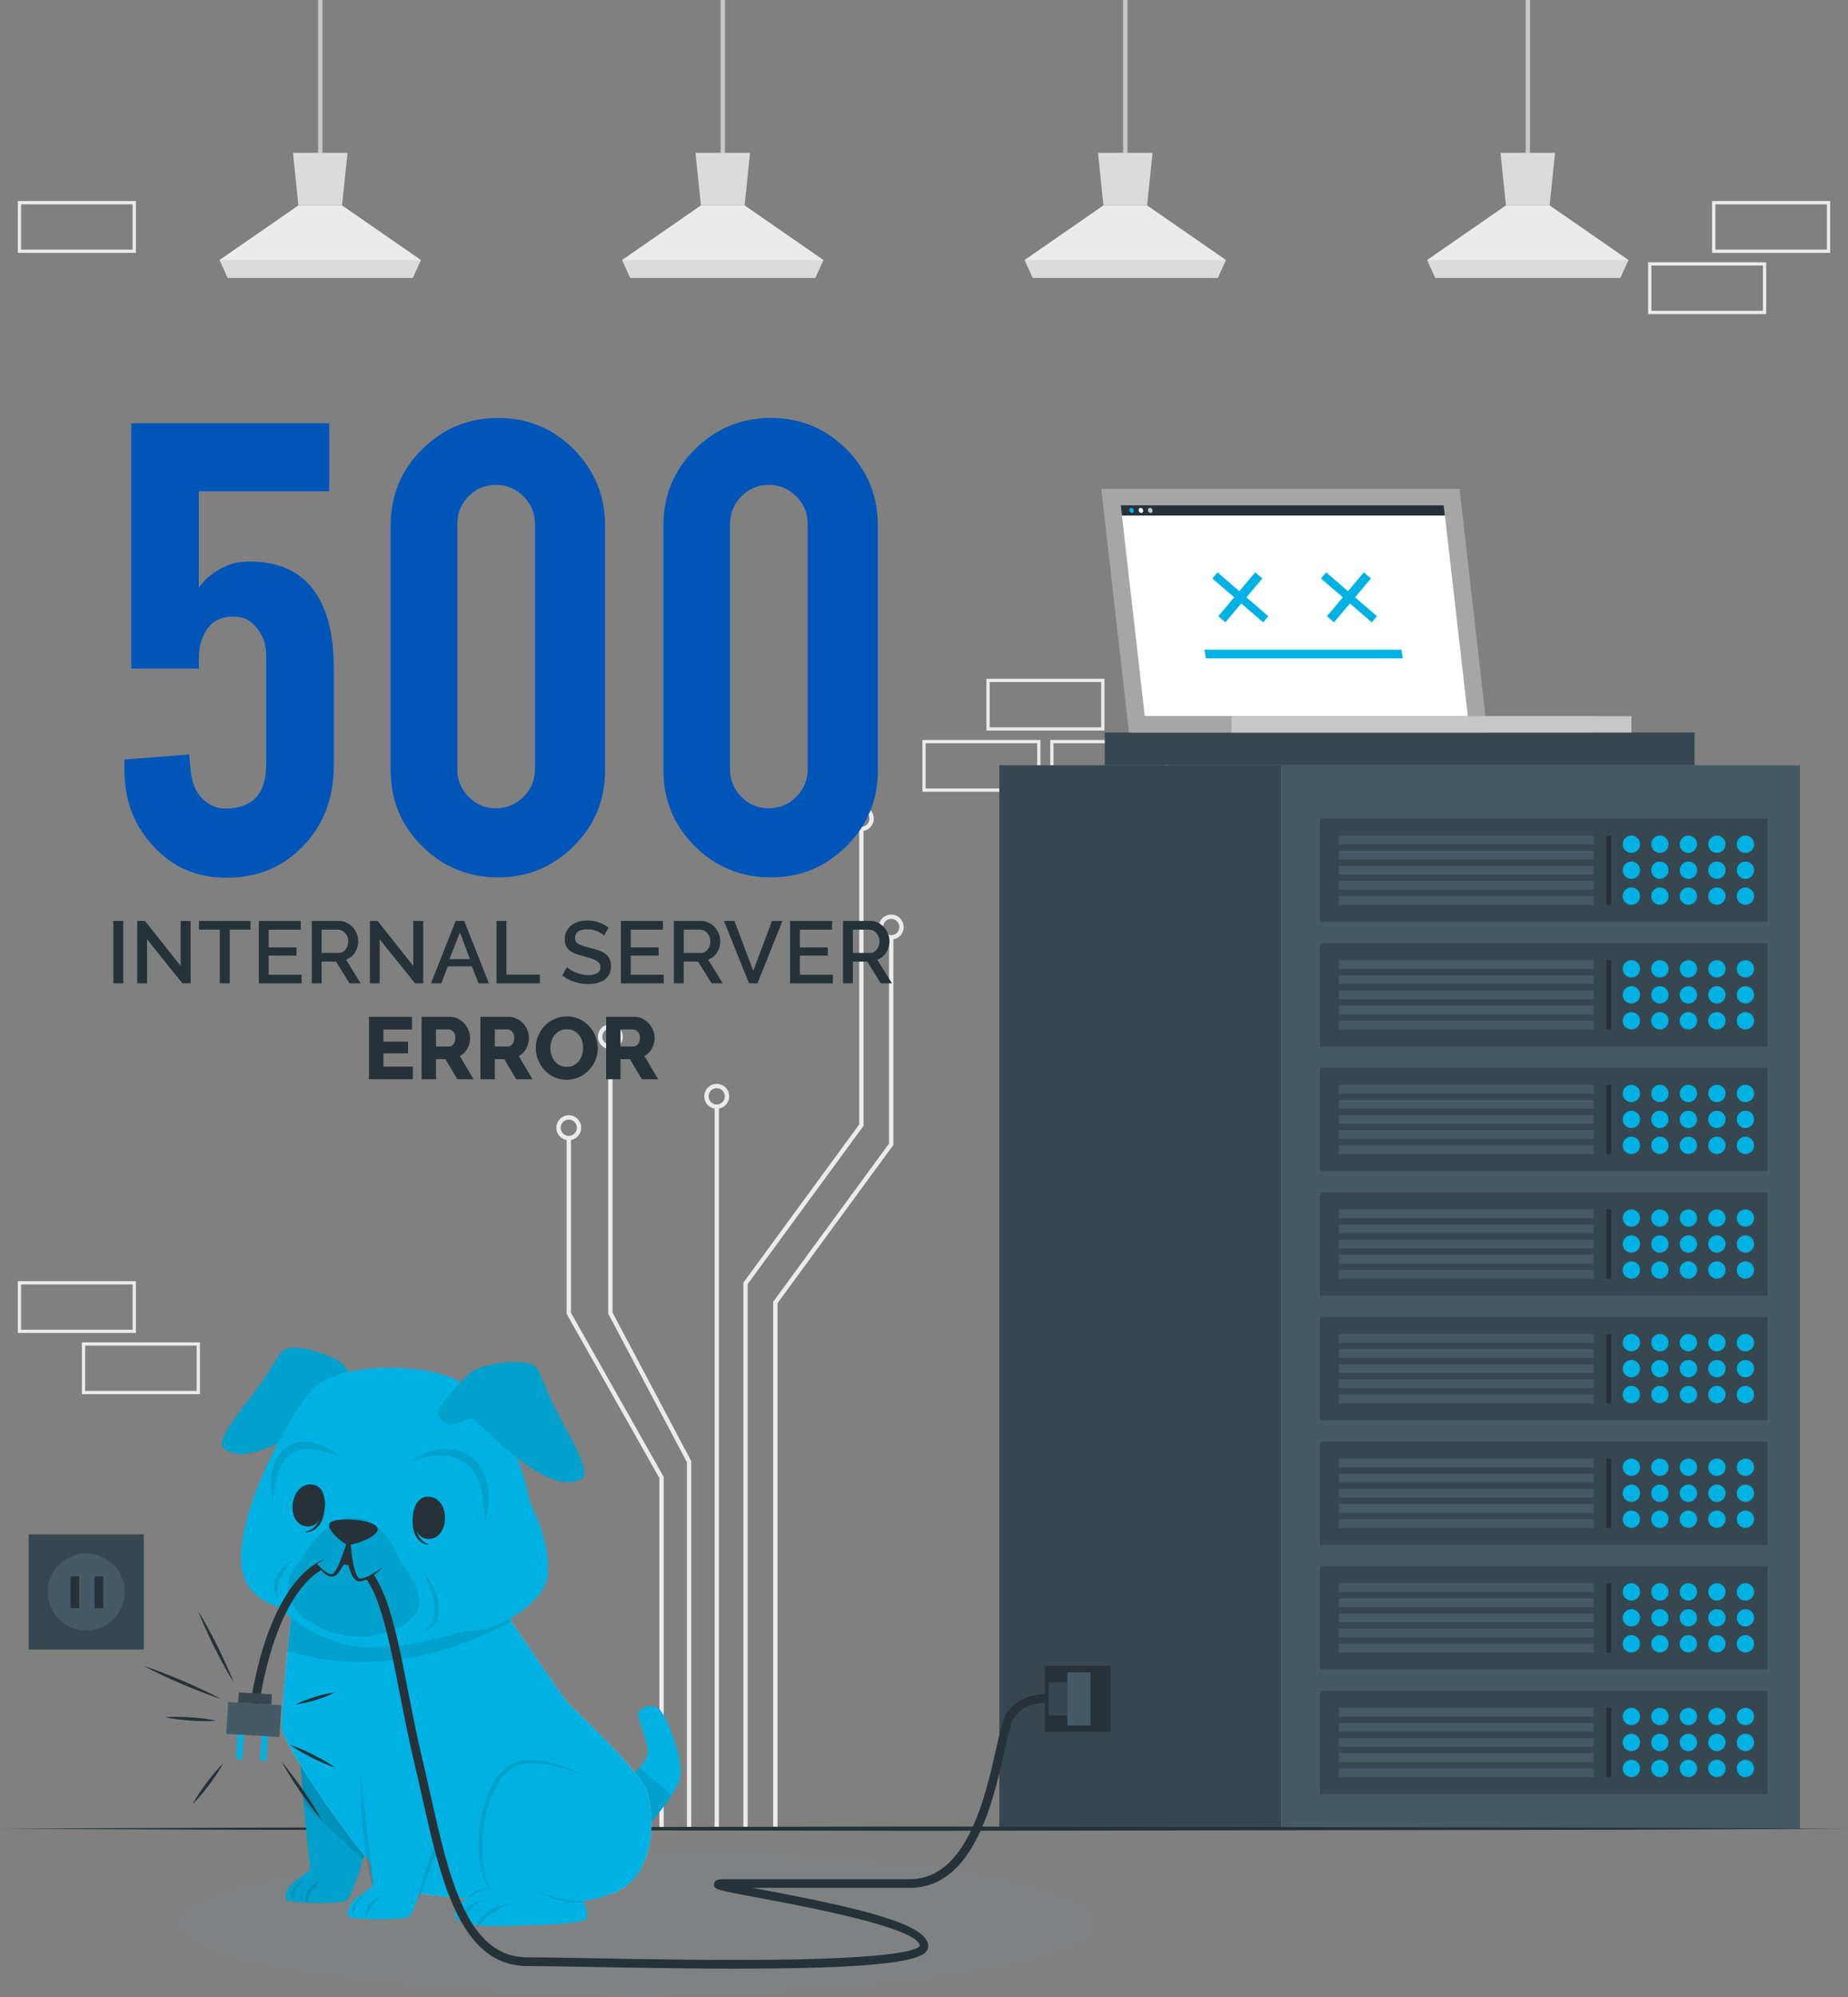 <?xml version="1.0" encoding="UTF-8"?>
<svg id="Layer_2" data-name="Layer 2" xmlns="http://www.w3.org/2000/svg" width="426.29" height="460.4" viewBox="0 0 426.29 460.4">
  <rect x="0" y="0" width="426.29" height="460.4" fill="#808080" stroke="none"/>
  <defs>
    <style>
      .cls-1, .cls-2, .cls-3 {
        fill: none;
        stroke-miterlimit: 10;
      }

      .cls-1, .cls-3 {
        stroke: #ebebeb;
      }

      .cls-4 {
        fill: #00b2e3;
      }

      .cls-4, .cls-5, .cls-6, .cls-7, .cls-8, .cls-9, .cls-10, .cls-11, .cls-12, .cls-13, .cls-14, .cls-15 {
        stroke-width: 0px;
      }

      .cls-2 {
        stroke: #c7c7c7;
      }

      .cls-5 {
        fill: #37474f;
      }

      .cls-6 {
        fill: #c7c7c7;
      }

      .cls-7 {
        fill: #fff;
      }

      .cls-8 {
        fill: #0055b8;
      }

      .cls-9 {
        fill: #263238;
      }

      .cls-10 {
        fill: #82898e;
        opacity: .2;
      }

      .cls-11 {
        fill: #a6a6a6;
      }

      .cls-12 {
        fill: #dbdbdb;
      }

      .cls-13 {
        fill: #ebebeb;
      }

      .cls-14 {
        fill: #455a64;
      }

      .cls-3 {
        stroke-width: .75px;
      }

      .cls-15 {
        isolation: isolate;
        opacity: .1;
      }
    </style>
  </defs>
  <g id="Layer_2-2" data-name="Layer 2">
    <g id="Layer_2-2" data-name="Layer 2-2">
      <g id="Device">
        <g>
          <g>
            <rect class="cls-3" x="380.56" y="60.84" width="26.48" height="11.19"/>
            <rect class="cls-3" x="395.32" y="46.73" width="26.48" height="11.19"/>
            <rect class="cls-3" x="213.15" y="170.97" width="26.48" height="11.19"/>
            <rect class="cls-3" x="227.92" y="156.86" width="26.48" height="11.19"/>
            <rect class="cls-3" x="242.64" y="170.97" width="26.48" height="11.19"/>
            <rect class="cls-3" x="4.49" y="46.73" width="26.48" height="11.19"/>
            <rect class="cls-3" x="19.26" y="309.85" width="26.48" height="11.19"/>
            <rect class="cls-3" x="4.49" y="295.74" width="26.48" height="11.19"/>
            <rect class="cls-3" x="380.56" y="309.85" width="26.48" height="11.19"/>
          </g>
          <g>
            <g>
              <polyline class="cls-1" points="171.97 421.54 171.97 295.88 198.7 259.39 198.7 191.06"/>
              <path class="cls-1" d="m196.32,188.73c0,1.31,1.06,2.38,2.37,2.38s2.37-1.06,2.37-2.38-1.06-2.38-2.37-2.38-2.37,1.06-2.37,2.38Z"/>
            </g>
            <g>
              <polyline class="cls-1" points="178.85 421.54 178.85 300.28 205.58 263.8 205.58 216.06"/>
              <path class="cls-1" d="m203.21,213.72c0,1.31,1.06,2.38,2.38,2.38s2.37-1.06,2.37-2.38-1.06-2.38-2.37-2.38-2.38,1.06-2.38,2.38Z"/>
            </g>
            <g>
              <line class="cls-1" x1="165.34" y1="421.54" x2="165.34" y2="255.13"/>
              <path class="cls-1" d="m162.96,252.75c0,1.31,1.06,2.38,2.37,2.38s2.38-1.06,2.38-2.38-1.06-2.38-2.38-2.38-2.37,1.06-2.37,2.38Z"/>
            </g>
            <g>
              <polyline class="cls-1" points="158.95 421.54 158.95 336.97 140.8 302.74 140.8 241.37"/>
              <path class="cls-1" d="m138.43,239c0,1.31,1.06,2.38,2.38,2.38s2.37-1.06,2.37-2.38-1.06-2.38-2.37-2.38-2.38,1.06-2.38,2.38Z"/>
            </g>
            <g>
              <polyline class="cls-1" points="152.6 421.54 152.6 340.62 131.21 302.78 131.21 262.37"/>
              <path class="cls-1" d="m128.83,259.99c0,1.31,1.06,2.38,2.37,2.38s2.37-1.06,2.37-2.38-1.06-2.38-2.37-2.38-2.37,1.06-2.37,2.38Z"/>
            </g>
          </g>
          <g>
            <g>
              <line class="cls-2" x1="73.87" y1="37.56" x2="73.87"/>
              <g>
                <polygon class="cls-13" points="97.08 59.93 95.21 64.03 52.53 64.03 50.66 59.93 68.84 47.35 78.9 47.35 97.08 59.93"/>
                <polygon class="cls-12" points="80.17 35.23 78.9 47.35 68.84 47.35 67.58 35.23 80.17 35.23"/>
                <polygon class="cls-12" points="97.07 59.93 95.21 64.03 52.52 64.03 50.66 59.93 97.07 59.93"/>
              </g>
            </g>
            <g>
              <line class="cls-2" x1="166.72" y1="37.56" x2="166.72"/>
              <g>
                <polygon class="cls-13" points="189.93 59.93 188.06 64.03 145.38 64.03 143.52 59.93 161.69 47.35 171.76 47.35 189.93 59.93"/>
                <polygon class="cls-12" points="173.02 35.23 171.76 47.35 161.69 47.35 160.43 35.23 173.02 35.23"/>
                <polygon class="cls-12" points="189.93 59.93 188.06 64.03 145.38 64.03 143.51 59.93 189.93 59.93"/>
              </g>
            </g>
            <g>
              <line class="cls-2" x1="259.57" y1="37.56" x2="259.57"/>
              <g>
                <polygon class="cls-13" points="282.78 59.93 280.91 64.03 238.23 64.03 236.37 59.93 254.54 47.35 264.61 47.35 282.78 59.93"/>
                <polygon class="cls-12" points="265.87 35.23 264.61 47.35 254.54 47.35 253.28 35.23 265.87 35.23"/>
                <polygon class="cls-12" points="282.78 59.93 280.91 64.03 238.23 64.03 236.37 59.93 282.78 59.93"/>
              </g>
            </g>
            <g>
              <line class="cls-2" x1="352.43" y1="37.56" x2="352.43"/>
              <g>
                <polygon class="cls-13" points="375.63 59.93 373.77 64.03 331.08 64.03 329.22 59.93 347.39 47.35 357.46 47.35 375.63 59.93"/>
                <polygon class="cls-12" points="358.72 35.23 357.46 47.35 347.39 47.35 346.13 35.23 358.72 35.23"/>
                <polygon class="cls-12" points="375.63 59.93 373.76 64.03 331.08 64.03 329.22 59.93 375.63 59.93"/>
              </g>
            </g>
          </g>
          <ellipse class="cls-10" cx="146.94" cy="443.41" rx="106.41" ry="16.99"/>
          <g>
            <rect class="cls-5" x="230.52" y="176.42" width="65.02" height="245.17"/>
            <rect class="cls-14" x="295.54" y="176.42" width="119.66" height="245.17"/>
            <g>
              <rect class="cls-5" x="304.51" y="389.79" width="103.21" height="23.84"/>
              <g>
                <rect class="cls-14" x="308.86" y="393.73" width="58.75" height="2.01"/>
                <rect class="cls-14" x="308.86" y="397.22" width="58.75" height="2.01"/>
                <rect class="cls-14" x="308.86" y="400.71" width="58.75" height="2.01"/>
                <rect class="cls-14" x="308.86" y="404.19" width="58.75" height="2.01"/>
                <rect class="cls-14" x="308.86" y="407.68" width="58.75" height="2.01"/>
              </g>
              <g>
                <path class="cls-4" d="m378.32,395.73c0,1.1-.89,2-2,2s-2-.89-2-2,.89-2,2-2,2,.89,2,2Z"/>
                <path class="cls-4" d="m384.9,395.73c0,1.1-.89,2-2,2s-2-.89-2-2,.89-2,2-2,2,.89,2,2Z"/>
                <path class="cls-4" d="m391.47,395.73c0,1.1-.89,2-2,2s-2-.89-2-2,.89-2,2-2,2,.89,2,2Z"/>
                <path class="cls-4" d="m398.05,395.73c0,1.1-.89,2-2,2s-2-.89-2-2,.89-2,2-2,2,.89,2,2Z"/>
                <path class="cls-4" d="m404.63,395.73c0,1.1-.89,2-2,2s-2-.89-2-2,.89-2,2-2,2,.89,2,2Z"/>
                <path class="cls-4" d="m378.32,401.71c0,1.1-.89,2-2,2s-2-.89-2-2,.89-2,2-2,2,.89,2,2Z"/>
                <path class="cls-4" d="m384.9,401.71c0,1.1-.89,2-2,2s-2-.89-2-2,.89-2,2-2,2,.89,2,2Z"/>
                <path class="cls-4" d="m391.47,401.71c0,1.1-.89,2-2,2s-2-.89-2-2,.89-2,2-2,2,.89,2,2Z"/>
                <path class="cls-4" d="m398.05,401.71c0,1.1-.89,2-2,2s-2-.89-2-2,.89-2,2-2,2,.89,2,2Z"/>
                <path class="cls-4" d="m404.63,401.71c0,1.1-.89,2-2,2s-2-.89-2-2,.89-2,2-2,2,.89,2,2Z"/>
                <circle class="cls-4" cx="376.32" cy="407.7" r="2"/>
                <path class="cls-4" d="m384.9,407.7c0,1.1-.89,2-2,2s-2-.89-2-2,.89-2,2-2,2,.89,2,2Z"/>
                <circle class="cls-4" cx="389.48" cy="407.7" r="2"/>
                <path class="cls-4" d="m398.05,407.7c0,1.1-.89,2-2,2s-2-.89-2-2,.89-2,2-2,2,.89,2,2Z"/>
                <path class="cls-4" d="m404.63,407.7c0,1.1-.89,2-2,2s-2-.89-2-2,.89-2,2-2,2,.89,2,2Z"/>
              </g>
              <rect class="cls-9" x="370.54" y="393.73" width="1.15" height="15.96"/>
            </g>
            <g>
              <rect class="cls-5" x="304.51" y="361.07" width="103.21" height="23.84"/>
              <g>
                <rect class="cls-14" x="308.86" y="365" width="58.75" height="2.01"/>
                <rect class="cls-14" x="308.86" y="368.49" width="58.75" height="2.01"/>
                <rect class="cls-14" x="308.86" y="371.98" width="58.75" height="2.01"/>
                <rect class="cls-14" x="308.86" y="375.47" width="58.75" height="2.01"/>
                <rect class="cls-14" x="308.86" y="378.95" width="58.75" height="2.01"/>
              </g>
              <g>
                <path class="cls-4" d="m378.32,367c0,1.1-.89,2-2,2s-2-.89-2-2,.89-2,2-2,2,.89,2,2Z"/>
                <path class="cls-4" d="m384.9,367c0,1.1-.89,2-2,2s-2-.89-2-2,.89-2,2-2,2,.89,2,2Z"/>
                <path class="cls-4" d="m391.47,367c0,1.1-.89,2-2,2s-2-.89-2-2,.89-2,2-2,2,.89,2,2Z"/>
                <path class="cls-4" d="m398.05,367c0,1.1-.89,2-2,2s-2-.89-2-2,.89-2,2-2,2,.89,2,2Z"/>
                <path class="cls-4" d="m404.63,367c0,1.1-.89,2-2,2s-2-.89-2-2,.89-2,2-2,2,.89,2,2Z"/>
                <path class="cls-4" d="m378.32,372.98c0,1.1-.89,2-2,2s-2-.89-2-2,.89-2,2-2,2,.89,2,2Z"/>
                <path class="cls-4" d="m384.9,372.98c0,1.1-.89,2-2,2s-2-.89-2-2,.89-2,2-2,2,.89,2,2Z"/>
                <path class="cls-4" d="m391.47,372.98c0,1.1-.89,2-2,2s-2-.89-2-2,.89-2,2-2,2,.89,2,2Z"/>
                <path class="cls-4" d="m398.05,372.98c0,1.1-.89,2-2,2s-2-.89-2-2,.89-2,2-2,2,.89,2,2Z"/>
                <path class="cls-4" d="m404.63,372.98c0,1.1-.89,2-2,2s-2-.89-2-2,.89-2,2-2,2,.89,2,2Z"/>
                <path class="cls-4" d="m378.32,378.97c0,1.1-.89,2-2,2s-2-.89-2-2,.89-2,2-2,2,.89,2,2Z"/>
                <path class="cls-4" d="m384.9,378.97c0,1.1-.89,2-2,2s-2-.89-2-2,.89-2,2-2,2,.89,2,2Z"/>
                <path class="cls-4" d="m391.47,378.97c0,1.1-.89,2-2,2s-2-.89-2-2,.89-2,2-2,2,.89,2,2Z"/>
                <path class="cls-4" d="m398.05,378.97c0,1.1-.89,2-2,2s-2-.89-2-2,.89-2,2-2,2,.89,2,2Z"/>
                <path class="cls-4" d="m404.63,378.97c0,1.1-.89,2-2,2s-2-.89-2-2,.89-2,2-2,2,.89,2,2Z"/>
              </g>
              <rect class="cls-9" x="370.54" y="365" width="1.15" height="15.96"/>
            </g>
            <g>
              <rect class="cls-5" x="304.51" y="332.34" width="103.21" height="23.84"/>
              <g>
                <rect class="cls-14" x="308.86" y="336.28" width="58.75" height="2.01"/>
                <rect class="cls-14" x="308.86" y="339.76" width="58.75" height="2.01"/>
                <rect class="cls-14" x="308.86" y="343.25" width="58.75" height="2.01"/>
                <rect class="cls-14" x="308.86" y="346.74" width="58.75" height="2.01"/>
                <rect class="cls-14" x="308.86" y="350.23" width="58.75" height="2.01"/>
              </g>
              <g>
                <circle class="cls-4" cx="376.32" cy="338.27" r="2"/>
                <path class="cls-4" d="m384.9,338.27c0,1.1-.89,2-2,2s-2-.89-2-2,.89-2,2-2,2,.89,2,2Z"/>
                <circle class="cls-4" cx="389.48" cy="338.27" r="2"/>
                <path class="cls-4" d="m398.05,338.27c0,1.1-.89,2-2,2s-2-.89-2-2,.89-2,2-2,2,.89,2,2Z"/>
                <path class="cls-4" d="m404.63,338.27c0,1.1-.89,2-2,2s-2-.89-2-2,.89-2,2-2,2,.89,2,2Z"/>
                <path class="cls-4" d="m378.32,344.26c0,1.1-.89,2-2,2s-2-.89-2-2,.89-2,2-2,2,.89,2,2Z"/>
                <path class="cls-4" d="m384.9,344.26c0,1.1-.89,2-2,2s-2-.89-2-2,.89-2,2-2,2,.89,2,2Z"/>
                <path class="cls-4" d="m391.47,344.26c0,1.1-.89,2-2,2s-2-.89-2-2,.89-2,2-2,2,.89,2,2Z"/>
                <path class="cls-4" d="m398.05,344.26c0,1.1-.89,2-2,2s-2-.89-2-2,.89-2,2-2,2,.89,2,2Z"/>
                <path class="cls-4" d="m404.63,344.26c0,1.1-.89,2-2,2s-2-.89-2-2,.89-2,2-2,2,.89,2,2Z"/>
                <path class="cls-4" d="m378.32,350.24c0,1.1-.89,2-2,2s-2-.89-2-2,.89-2,2-2,2,.89,2,2Z"/>
                <path class="cls-4" d="m384.9,350.24c0,1.1-.89,2-2,2s-2-.89-2-2,.89-2,2-2,2,.89,2,2Z"/>
                <path class="cls-4" d="m391.47,350.24c0,1.1-.89,2-2,2s-2-.89-2-2,.89-2,2-2,2,.89,2,2Z"/>
                <path class="cls-4" d="m398.05,350.24c0,1.1-.89,2-2,2s-2-.89-2-2,.89-2,2-2,2,.89,2,2Z"/>
                <path class="cls-4" d="m404.63,350.24c0,1.1-.89,2-2,2s-2-.89-2-2,.89-2,2-2,2,.89,2,2Z"/>
              </g>
              <rect class="cls-9" x="370.54" y="336.28" width="1.15" height="15.96"/>
            </g>
            <g>
              <rect class="cls-5" x="304.51" y="303.61" width="103.21" height="23.84"/>
              <g>
                <rect class="cls-14" x="308.86" y="307.55" width="58.75" height="2.01"/>
                <rect class="cls-14" x="308.86" y="311.03" width="58.75" height="2.01"/>
                <rect class="cls-14" x="308.86" y="314.52" width="58.75" height="2.01"/>
                <rect class="cls-14" x="308.86" y="318.01" width="58.75" height="2.01"/>
                <rect class="cls-14" x="308.86" y="321.5" width="58.75" height="2.01"/>
              </g>
              <g>
                <path class="cls-4" d="m378.32,309.54c0,1.1-.89,2-2,2s-2-.89-2-2,.89-2,2-2,2,.89,2,2Z"/>
                <path class="cls-4" d="m384.9,309.54c0,1.1-.89,2-2,2s-2-.89-2-2,.89-2,2-2,2,.89,2,2Z"/>
                <path class="cls-4" d="m391.47,309.54c0,1.1-.89,2-2,2s-2-.89-2-2,.89-2,2-2,2,.89,2,2Z"/>
                <path class="cls-4" d="m398.05,309.54c0,1.1-.89,2-2,2s-2-.89-2-2,.89-2,2-2,2,.89,2,2Z"/>
                <path class="cls-4" d="m404.63,309.54c0,1.1-.89,2-2,2s-2-.89-2-2,.89-2,2-2,2,.89,2,2Z"/>
                <circle class="cls-4" cx="376.32" cy="315.53" r="2"/>
                <path class="cls-4" d="m384.9,315.53c0,1.1-.89,2-2,2s-2-.89-2-2,.89-2,2-2,2,.89,2,2Z"/>
                <circle class="cls-4" cx="389.48" cy="315.53" r="2"/>
                <path class="cls-4" d="m398.05,315.53c0,1.1-.89,2-2,2s-2-.89-2-2,.89-2,2-2,2,.89,2,2Z"/>
                <path class="cls-4" d="m404.63,315.53c0,1.1-.89,2-2,2s-2-.89-2-2,.89-2,2-2,2,.89,2,2Z"/>
                <circle class="cls-4" cx="376.32" cy="321.51" r="2"/>
                <path class="cls-4" d="m384.9,321.51c0,1.1-.89,2-2,2s-2-.89-2-2,.89-2,2-2,2,.89,2,2Z"/>
                <circle class="cls-4" cx="389.48" cy="321.51" r="2"/>
                <path class="cls-4" d="m398.05,321.51c0,1.1-.89,2-2,2s-2-.89-2-2,.89-2,2-2,2,.89,2,2Z"/>
                <path class="cls-4" d="m404.63,321.51c0,1.1-.89,2-2,2s-2-.89-2-2,.89-2,2-2,2,.89,2,2Z"/>
              </g>
              <rect class="cls-9" x="370.54" y="307.55" width="1.15" height="15.96"/>
            </g>
            <g>
              <rect class="cls-5" x="304.51" y="274.88" width="103.21" height="23.84"/>
              <g>
                <rect class="cls-14" x="308.86" y="278.82" width="58.75" height="2.01"/>
                <rect class="cls-14" x="308.86" y="282.31" width="58.75" height="2.01"/>
                <rect class="cls-14" x="308.86" y="285.79" width="58.75" height="2.01"/>
                <rect class="cls-14" x="308.86" y="289.28" width="58.75" height="2.01"/>
                <rect class="cls-14" x="308.86" y="292.77" width="58.75" height="2.01"/>
              </g>
              <g>
                <circle class="cls-4" cx="376.32" cy="280.82" r="2"/>
                <path class="cls-4" d="m384.9,280.82c0,1.1-.89,2-2,2s-2-.89-2-2,.89-2,2-2,2,.89,2,2Z"/>
                <circle class="cls-4" cx="389.48" cy="280.82" r="2"/>
                <path class="cls-4" d="m398.05,280.82c0,1.1-.89,2-2,2s-2-.89-2-2,.89-2,2-2,2,.89,2,2Z"/>
                <path class="cls-4" d="m404.63,280.82c0,1.1-.89,2-2,2s-2-.89-2-2,.89-2,2-2,2,.89,2,2Z"/>
                <circle class="cls-4" cx="376.32" cy="286.8" r="2"/>
                <path class="cls-4" d="m384.9,286.8c0,1.1-.89,2-2,2s-2-.89-2-2,.89-2,2-2,2,.89,2,2Z"/>
                <circle class="cls-4" cx="389.48" cy="286.8" r="2"/>
                <path class="cls-4" d="m398.05,286.8c0,1.1-.89,2-2,2s-2-.89-2-2,.89-2,2-2,2,.89,2,2Z"/>
                <path class="cls-4" d="m404.63,286.8c0,1.1-.89,2-2,2s-2-.89-2-2,.89-2,2-2,2,.89,2,2Z"/>
                <path class="cls-4" d="m378.32,292.79c0,1.1-.89,2-2,2s-2-.89-2-2,.89-2,2-2,2,.89,2,2Z"/>
                <path class="cls-4" d="m384.9,292.79c0,1.1-.89,2-2,2s-2-.89-2-2,.89-2,2-2,2,.89,2,2Z"/>
                <path class="cls-4" d="m391.47,292.79c0,1.1-.89,2-2,2s-2-.89-2-2,.89-2,2-2,2,.89,2,2Z"/>
                <path class="cls-4" d="m398.05,292.79c0,1.1-.89,2-2,2s-2-.89-2-2,.89-2,2-2,2,.89,2,2Z"/>
                <path class="cls-4" d="m404.63,292.79c0,1.1-.89,2-2,2s-2-.89-2-2,.89-2,2-2,2,.89,2,2Z"/>
              </g>
              <rect class="cls-9" x="370.54" y="278.82" width="1.15" height="15.96"/>
            </g>
            <g>
              <rect class="cls-5" x="304.51" y="246.15" width="103.21" height="23.84"/>
              <g>
                <rect class="cls-14" x="308.86" y="250.09" width="58.75" height="2.01"/>
                <rect class="cls-14" x="308.86" y="253.58" width="58.75" height="2.01"/>
                <rect class="cls-14" x="308.86" y="257.07" width="58.75" height="2.01"/>
                <rect class="cls-14" x="308.86" y="260.55" width="58.75" height="2.01"/>
                <rect class="cls-14" x="308.86" y="264.04" width="58.75" height="2.01"/>
              </g>
              <g>
                <path class="cls-4" d="m378.32,252.09c0,1.1-.89,2-2,2s-2-.89-2-2,.89-2,2-2,2,.89,2,2Z"/>
                <path class="cls-4" d="m384.9,252.09c0,1.1-.89,2-2,2s-2-.89-2-2,.89-2,2-2,2,.89,2,2Z"/>
                <path class="cls-4" d="m391.47,252.09c0,1.1-.89,2-2,2s-2-.89-2-2,.89-2,2-2,2,.89,2,2Z"/>
                <path class="cls-4" d="m398.05,252.09c0,1.1-.89,2-2,2s-2-.89-2-2,.89-2,2-2,2,.89,2,2Z"/>
                <path class="cls-4" d="m404.63,252.09c0,1.1-.89,2-2,2s-2-.89-2-2,.89-2,2-2,2,.89,2,2Z"/>
                <path class="cls-4" d="m378.32,258.07c0,1.1-.89,2-2,2s-2-.89-2-2,.89-2,2-2,2,.89,2,2Z"/>
                <path class="cls-4" d="m384.9,258.07c0,1.1-.89,2-2,2s-2-.89-2-2,.89-2,2-2,2,.89,2,2Z"/>
                <path class="cls-4" d="m391.47,258.07c0,1.1-.89,2-2,2s-2-.89-2-2,.89-2,2-2,2,.89,2,2Z"/>
                <path class="cls-4" d="m398.05,258.07c0,1.1-.89,2-2,2s-2-.89-2-2,.89-2,2-2,2,.89,2,2Z"/>
                <path class="cls-4" d="m404.63,258.07c0,1.1-.89,2-2,2s-2-.89-2-2,.89-2,2-2,2,.89,2,2Z"/>
                <path class="cls-4" d="m378.32,264.06c0,1.1-.89,2-2,2s-2-.89-2-2,.89-2,2-2,2,.89,2,2Z"/>
                <path class="cls-4" d="m384.9,264.06c0,1.1-.89,2-2,2s-2-.89-2-2,.89-2,2-2,2,.89,2,2Z"/>
                <path class="cls-4" d="m391.47,264.06c0,1.1-.89,2-2,2s-2-.89-2-2,.89-2,2-2,2,.89,2,2Z"/>
                <path class="cls-4" d="m398.05,264.06c0,1.1-.89,2-2,2s-2-.89-2-2,.89-2,2-2,2,.89,2,2Z"/>
                <path class="cls-4" d="m404.63,264.06c0,1.1-.89,2-2,2s-2-.89-2-2,.89-2,2-2,2,.89,2,2Z"/>
              </g>
              <rect class="cls-9" x="370.54" y="250.09" width="1.15" height="15.96"/>
            </g>
            <g>
              <rect class="cls-5" x="304.51" y="217.43" width="103.21" height="23.84"/>
              <g>
                <rect class="cls-14" x="308.86" y="221.36" width="58.75" height="2.01"/>
                <rect class="cls-14" x="308.86" y="224.85" width="58.75" height="2.01"/>
                <rect class="cls-14" x="308.86" y="228.34" width="58.75" height="2.01"/>
                <rect class="cls-14" x="308.86" y="231.83" width="58.75" height="2.01"/>
                <rect class="cls-14" x="308.86" y="235.31" width="58.75" height="2.01"/>
              </g>
              <g>
                <path class="cls-4" d="m378.32,223.36c0,1.1-.89,2-2,2s-2-.89-2-2,.89-2,2-2,2,.89,2,2Z"/>
                <path class="cls-4" d="m384.9,223.36c0,1.1-.89,2-2,2s-2-.89-2-2,.89-2,2-2,2,.89,2,2Z"/>
                <path class="cls-4" d="m391.47,223.36c0,1.1-.89,2-2,2s-2-.89-2-2,.89-2,2-2,2,.89,2,2Z"/>
                <path class="cls-4" d="m398.05,223.36c0,1.1-.89,2-2,2s-2-.89-2-2,.89-2,2-2,2,.89,2,2Z"/>
                <path class="cls-4" d="m404.63,223.36c0,1.1-.89,2-2,2s-2-.89-2-2,.89-2,2-2,2,.89,2,2Z"/>
                <path class="cls-4" d="m378.32,229.35c0,1.1-.89,2-2,2s-2-.89-2-2,.89-2,2-2,2,.89,2,2Z"/>
                <path class="cls-4" d="m384.9,229.35c0,1.1-.89,2-2,2s-2-.89-2-2,.89-2,2-2,2,.89,2,2Z"/>
                <path class="cls-4" d="m391.47,229.35c0,1.1-.89,2-2,2s-2-.89-2-2,.89-2,2-2,2,.89,2,2Z"/>
                <path class="cls-4" d="m398.05,229.35c0,1.1-.89,2-2,2s-2-.89-2-2,.89-2,2-2,2,.89,2,2Z"/>
                <path class="cls-4" d="m404.63,229.35c0,1.1-.89,2-2,2s-2-.89-2-2,.89-2,2-2,2,.89,2,2Z"/>
                <path class="cls-4" d="m378.32,235.33c0,1.1-.89,2-2,2s-2-.89-2-2,.89-2,2-2,2,.89,2,2Z"/>
                <path class="cls-4" d="m384.9,235.33c0,1.1-.89,2-2,2s-2-.89-2-2,.89-2,2-2,2,.89,2,2Z"/>
                <path class="cls-4" d="m391.47,235.33c0,1.1-.89,2-2,2s-2-.89-2-2,.89-2,2-2,2,.89,2,2Z"/>
                <path class="cls-4" d="m398.05,235.33c0,1.1-.89,2-2,2s-2-.89-2-2,.89-2,2-2,2,.89,2,2Z"/>
                <path class="cls-4" d="m404.63,235.33c0,1.1-.89,2-2,2s-2-.89-2-2,.89-2,2-2,2,.89,2,2Z"/>
              </g>
              <rect class="cls-9" x="370.54" y="221.36" width="1.15" height="15.96"/>
            </g>
            <g>
              <rect class="cls-5" x="304.51" y="188.7" width="103.21" height="23.84"/>
              <g>
                <rect class="cls-14" x="308.86" y="192.64" width="58.75" height="2.01"/>
                <rect class="cls-14" x="308.86" y="196.12" width="58.75" height="2.01"/>
                <rect class="cls-14" x="308.86" y="199.61" width="58.75" height="2.01"/>
                <rect class="cls-14" x="308.86" y="203.1" width="58.75" height="2.01"/>
                <rect class="cls-14" x="308.86" y="206.59" width="58.75" height="2.01"/>
              </g>
              <g>
                <path class="cls-4" d="m378.32,194.63c0,1.1-.89,2-2,2s-2-.89-2-2,.89-2,2-2,2,.89,2,2Z"/>
                <path class="cls-4" d="m384.9,194.63c0,1.1-.89,2-2,2s-2-.89-2-2,.89-2,2-2,2,.89,2,2Z"/>
                <path class="cls-4" d="m391.47,194.63c0,1.1-.89,2-2,2s-2-.89-2-2,.89-2,2-2,2,.89,2,2Z"/>
                <path class="cls-4" d="m398.05,194.63c0,1.1-.89,2-2,2s-2-.89-2-2,.89-2,2-2,2,.89,2,2Z"/>
                <path class="cls-4" d="m404.63,194.63c0,1.1-.89,2-2,2s-2-.89-2-2,.89-2,2-2,2,.89,2,2Z"/>
                <circle class="cls-4" cx="376.32" cy="200.62" r="2"/>
                <path class="cls-4" d="m384.9,200.62c0,1.1-.89,2-2,2s-2-.89-2-2,.89-2,2-2,2,.89,2,2Z"/>
                <circle class="cls-4" cx="389.48" cy="200.62" r="2"/>
                <path class="cls-4" d="m398.05,200.62c0,1.1-.89,2-2,2s-2-.89-2-2,.89-2,2-2,2,.89,2,2Z"/>
                <path class="cls-4" d="m404.63,200.62c0,1.1-.89,2-2,2s-2-.89-2-2,.89-2,2-2,2,.89,2,2Z"/>
                <path class="cls-4" d="m378.32,206.6c0,1.1-.89,2-2,2s-2-.89-2-2,.89-2,2-2,2,.89,2,2Z"/>
                <path class="cls-4" d="m384.9,206.6c0,1.1-.89,2-2,2s-2-.89-2-2,.89-2,2-2,2,.89,2,2Z"/>
                <path class="cls-4" d="m391.47,206.6c0,1.1-.89,2-2,2s-2-.89-2-2,.89-2,2-2,2,.89,2,2Z"/>
                <path class="cls-4" d="m398.05,206.6c0,1.1-.89,2-2,2s-2-.89-2-2,.89-2,2-2,2,.89,2,2Z"/>
                <path class="cls-4" d="m404.63,206.6c0,1.1-.89,2-2,2s-2-.89-2-2,.89-2,2-2,2,.89,2,2Z"/>
              </g>
              <rect class="cls-9" x="370.54" y="192.64" width="1.15" height="15.96"/>
            </g>
            <rect class="cls-5" x="254.84" y="168.86" width="136.05" height="7.56"/>
            <rect class="cls-9" x="241.01" y="384.07" width="15.19" height="15.19"/>
          </g>
          <g>
            <g>
              <path class="cls-9" d="m26.15,226.7v-14.39h2.27v14.39h-2.27Z"/>
              <path class="cls-9" d="m33.93,216.57v10.13h-2.27v-14.39h1.78l8.23,10.38v-10.36h2.29v14.37h-1.88l-8.15-10.13Z"/>
              <path class="cls-9" d="m57.77,214.32h-4.78v12.38h-2.29v-12.38h-4.8v-2.01h11.88v2.01h-.01Z"/>
              <path class="cls-9" d="m69.57,224.7v2.01h-9.87v-14.39h9.69v2.01h-7.42v4.09h6.43v1.89h-6.43v4.4h7.6Z"/>
              <path class="cls-9" d="m71.92,226.7v-14.39h6.26c.65,0,1.25.14,1.79.41.55.27,1.02.63,1.41,1.06.39.44.7.94.92,1.5s.33,1.13.33,1.71c0,.49-.07.95-.2,1.4-.14.45-.32.86-.57,1.24-.24.38-.54.71-.89.98-.35.28-.74.48-1.16.62l3.39,5.47h-2.57l-3.12-5.01h-3.32v5.01h-2.27Zm2.27-7.01h3.97c.32,0,.62-.07.88-.21.26-.14.49-.34.68-.59s.34-.54.45-.86.16-.67.16-1.03-.06-.71-.19-1.03c-.13-.32-.3-.61-.51-.85s-.45-.44-.73-.58c-.28-.14-.56-.21-.86-.21h-3.85v5.37h0Z"/>
              <path class="cls-9" d="m87.59,216.57v10.13h-2.27v-14.39h1.78l8.23,10.38v-10.36h2.29v14.37h-1.88s-8.15-10.13-8.15-10.13Z"/>
              <path class="cls-9" d="m105.1,212.31h1.99l5.68,14.39h-2.39l-1.52-3.91h-5.55l-1.5,3.91h-2.41l5.72-14.39h-.02Zm3.3,8.8l-2.31-6.18-2.39,6.18h4.7Z"/>
              <path class="cls-9" d="m114.55,226.7v-14.39h2.27v12.38h7.72v2.01h-9.99Z"/>
              <path class="cls-9" d="m139.36,215.7c-.14-.15-.33-.31-.59-.48s-.56-.33-.9-.48-.72-.27-1.14-.36c-.41-.09-.83-.14-1.27-.14-.96,0-1.67.18-2.12.53s-.68.84-.68,1.46c0,.35.07.64.21.86s.36.42.66.59.67.32,1.12.45c.45.13.97.27,1.56.42.73.18,1.39.37,1.98.59s1.08.48,1.49.79.72.69.94,1.15.33,1,.33,1.65c0,.73-.14,1.36-.42,1.88-.28.53-.66.96-1.14,1.29-.48.33-1.04.57-1.67.73s-1.32.23-2.05.23c-1.09,0-2.15-.17-3.17-.5s-1.94-.81-2.77-1.45l1.03-1.95c.18.18.43.37.76.59s.72.42,1.16.6c.44.18.92.34,1.43.47s1.05.19,1.6.19c.89,0,1.58-.16,2.07-.47s.73-.77.73-1.38c0-.37-.09-.67-.27-.91-.18-.24-.44-.46-.78-.64s-.75-.35-1.24-.5-1.04-.3-1.66-.47c-.72-.19-1.34-.39-1.88-.6-.53-.21-.98-.46-1.33-.76-.35-.3-.62-.65-.8-1.04-.18-.4-.27-.88-.27-1.45,0-.7.13-1.33.41-1.88.27-.55.64-1.01,1.1-1.38.47-.37,1.02-.65,1.65-.84.64-.19,1.32-.28,2.07-.28.97,0,1.87.16,2.7.47.82.31,1.55.7,2.17,1.16l-1.03,1.86h0Z"/>
              <path class="cls-9" d="m153.1,224.7v2.01h-9.87v-14.39h9.69v2.01h-7.42v4.09h6.43v1.89h-6.43v4.4h7.6,0Z"/>
              <path class="cls-9" d="m155.45,226.7v-14.39h6.26c.65,0,1.25.14,1.79.41.55.27,1.02.63,1.41,1.06.39.44.7.94.92,1.5s.33,1.13.33,1.71c0,.49-.07.95-.2,1.4-.14.45-.32.86-.57,1.24-.24.38-.54.71-.89.98-.35.28-.74.48-1.16.62l3.38,5.47h-2.57l-3.12-5.01h-3.32v5.01h-2.27.01Zm2.27-7.01h3.97c.32,0,.62-.07.88-.21.26-.14.49-.34.68-.59.19-.25.34-.54.45-.86s.16-.67.16-1.03-.06-.71-.19-1.03c-.13-.32-.3-.61-.51-.85-.21-.24-.45-.44-.73-.58s-.56-.21-.86-.21h-3.85v5.37h0Z"/>
              <path class="cls-9" d="m169.42,212.31l4.34,11.53,4.32-11.53h2.41l-5.76,14.39h-1.95l-5.78-14.39h2.42,0Z"/>
              <path class="cls-9" d="m192.12,224.7v2.01h-9.87v-14.39h9.69v2.01h-7.42v4.09h6.43v1.89h-6.43v4.4h7.6,0Z"/>
              <path class="cls-9" d="m194.47,226.7v-14.39h6.26c.65,0,1.25.14,1.79.41.55.27,1.02.63,1.41,1.06.39.44.7.94.92,1.5s.33,1.13.33,1.71c0,.49-.07.95-.2,1.4-.14.45-.32.86-.57,1.24-.24.38-.54.71-.89.98-.35.28-.74.48-1.15.62l3.38,5.47h-2.57l-3.12-5.01h-3.32v5.01h-2.27,0Zm2.27-7.01h3.97c.32,0,.62-.07.88-.21.26-.14.49-.34.68-.59.19-.25.34-.54.45-.86s.16-.67.16-1.03-.06-.71-.19-1.03c-.13-.32-.3-.61-.51-.85-.21-.24-.45-.44-.73-.58s-.56-.21-.86-.21h-3.85v5.37h0Z"/>
            </g>
            <g>
              <path class="cls-9" d="m95.23,245.89v2.92h-10.11v-14.39h9.93v2.92h-6.61v2.8h5.68v2.7h-5.68v3.06h6.79Z"/>
              <path class="cls-9" d="m97.25,248.81v-14.39h6.49c.68,0,1.3.14,1.88.43.57.28,1.07.66,1.49,1.12.42.46.75.98.98,1.56.24.58.35,1.17.35,1.76,0,.45-.05.88-.16,1.29-.11.41-.26.8-.47,1.17-.2.36-.45.69-.74.98s-.62.54-.98.74l3.16,5.35h-3.75l-2.76-4.64h-2.17v4.64h-3.32,0Zm3.32-7.54h3.04c.39,0,.73-.19,1.01-.56s.43-.85.43-1.43-.16-1.07-.49-1.42c-.32-.35-.68-.53-1.05-.53h-2.94v3.93h0Z"/>
              <path class="cls-9" d="m110.83,248.81v-14.39h6.49c.68,0,1.3.14,1.88.43.57.28,1.07.66,1.49,1.12.42.46.75.98.98,1.56.24.58.35,1.17.35,1.76,0,.45-.05.88-.16,1.29-.11.41-.26.8-.47,1.17-.2.36-.45.69-.74.98s-.62.54-.98.74l3.16,5.35h-3.75l-2.76-4.64h-2.17v4.64h-3.32,0Zm3.32-7.54h3.04c.39,0,.73-.19,1.01-.56s.43-.85.43-1.43-.16-1.07-.49-1.42c-.32-.35-.68-.53-1.05-.53h-2.94v3.93h0Z"/>
              <path class="cls-9" d="m130.72,248.93c-1.07,0-2.04-.21-2.92-.63-.88-.42-1.63-.97-2.25-1.65s-1.1-1.46-1.45-2.34c-.34-.88-.52-1.78-.52-2.72s.18-1.86.54-2.74.86-1.65,1.5-2.32c.64-.67,1.4-1.2,2.28-1.6.88-.4,1.84-.6,2.88-.6s2.04.21,2.92.63,1.63.97,2.25,1.66,1.1,1.47,1.44,2.35.51,1.77.51,2.68-.18,1.86-.54,2.74-.85,1.65-1.49,2.32c-.64.67-1.39,1.21-2.27,1.61-.88.41-1.84.61-2.88.61Zm-3.75-7.3c0,.55.08,1.09.24,1.61.16.52.4.98.72,1.39s.71.73,1.19.97c.47.24,1.01.36,1.62.36s1.19-.13,1.66-.39.86-.59,1.18-1c.31-.41.54-.88.7-1.4.16-.52.23-1.05.23-1.59s-.08-1.09-.24-1.61-.41-.98-.73-1.38c-.32-.4-.72-.72-1.19-.95-.47-.24-1-.35-1.61-.35s-1.19.12-1.65.38c-.47.25-.86.58-1.18.98-.32.41-.55.87-.71,1.39-.16.52-.23,1.05-.23,1.59h0Z"/>
              <path class="cls-9" d="m139.82,248.81v-14.39h6.49c.68,0,1.3.14,1.88.43.57.28,1.07.66,1.49,1.12.42.46.75.98.98,1.56.24.58.35,1.17.35,1.76,0,.45-.05.88-.16,1.29-.11.41-.26.8-.47,1.17-.2.36-.45.69-.74.98-.29.29-.62.54-.98.74l3.16,5.35h-3.75l-2.76-4.64h-2.17v4.64h-3.32Zm3.32-7.54h3.04c.39,0,.73-.19,1.01-.56s.43-.85.43-1.43-.16-1.07-.49-1.42c-.32-.35-.68-.53-1.05-.53h-2.94v3.93h0Z"/>
            </g>
            <g>
              <path class="cls-8" d="m45.87,113.28v22.21c1.55-2.2,3.72-3.91,6.54-5.12,1.49-.61,3.23-.91,5.22-.91,6.84,0,11.89,2.39,15.15,7.18,2.82,4.13,4.22,9.96,4.22,17.5v22.29c0,7.65-2.42,13.93-7.27,18.82-4.62,4.73-10.46,7.1-17.5,7.1s-12.5-2.48-17.01-7.43c-4.35-4.73-6.52-10.51-6.52-17.34v-2.48l14.94-1.16.33,3.55c.38,4.13,2.06,6.88,5.04,8.26.88.44,1.82.66,2.81.66,6.38,0,9.58-3.33,9.58-9.99v-25.35c0-3.03-1.11-5.53-3.32-7.51-1.05-.94-2.52-1.4-4.4-1.4-2.77,0-4.81,1.07-6.14,3.22-1.11,1.87-1.66,3.85-1.66,5.95v2.81h-15.61v-56.56h45.66v15.69h-30.06Z"/>
              <path class="cls-8" d="m139.58,177.6c0,6.88-2.42,12.72-7.27,17.5-4.84,4.79-10.65,7.18-17.42,7.18s-12.73-2.41-17.55-7.22c-4.82-4.82-7.22-10.64-7.22-17.46v-56.48c0-6.88,2.42-12.73,7.27-17.54,4.84-4.82,10.68-7.22,17.5-7.22s12.71,2.42,17.5,7.27c4.79,4.84,7.18,10.68,7.18,17.5v56.48h.01Zm-16.18-56.81c0-2.48-.88-4.6-2.64-6.36s-3.88-2.64-6.36-2.64-4.58.88-6.32,2.64c-1.73,1.76-2.6,3.88-2.6,6.36v56.56c0,2.48.87,4.6,2.6,6.36,1.73,1.76,3.84,2.64,6.32,2.64s4.6-.88,6.36-2.64,2.64-3.88,2.64-6.36v-56.56Z"/>
              <path class="cls-8" d="m202.5,177.6c0,6.88-2.42,12.72-7.27,17.5-4.84,4.79-10.65,7.18-17.42,7.18s-12.73-2.41-17.55-7.22c-4.82-4.82-7.22-10.64-7.22-17.46v-56.48c0-6.88,2.42-12.73,7.27-17.54,4.84-4.82,10.68-7.22,17.5-7.22s12.71,2.42,17.5,7.27c4.79,4.84,7.18,10.68,7.18,17.5v56.48h.01Zm-16.18-56.81c0-2.48-.88-4.6-2.64-6.36s-3.88-2.64-6.36-2.64-4.58.88-6.32,2.64c-1.73,1.76-2.6,3.88-2.6,6.36v56.56c0,2.48.87,4.6,2.6,6.36,1.73,1.76,3.84,2.64,6.32,2.64s4.6-.88,6.36-2.64,2.64-3.88,2.64-6.36v-56.56Z"/>
            </g>
          </g>
          <g>
            <rect class="cls-5" x="6.61" y="353.74" width="26.56" height="26.56"/>
            <circle class="cls-14" cx="19.88" cy="367.01" r="8.87"/>
            <rect class="cls-9" x="16.26" y="363.43" width="2" height="7.32"/>
            <rect class="cls-9" x="21.82" y="363.43" width="2" height="7.32"/>
          </g>
          <polygon class="cls-9" points="0 421.59 53.29 421.35 106.57 421.26 213.15 421.09 319.72 421.26 373.01 421.35 426.29 421.59 373.01 421.84 319.72 421.92 213.15 422.09 106.57 421.92 53.29 421.84 0 421.59"/>
          <g>
            <g>
              <g>
                <path class="cls-4" d="m91.23,396.52c.97,2.11-2.85,17.31-4.04,20.42-1.2,3.12-5.39,20.53-7.43,21.28s-11.93.54-13.33,0,0-3.51,1.61-4.55c1.61-1.04,3.53-2.64,3.53-2.64,0,0-2.89-26.89-2.35-29.9s19.4-10.32,22.01-4.62h0Z"/>
                <path class="cls-15" d="m91.23,396.52c.97,2.11-2.85,17.31-4.04,20.42-1.2,3.12-5.39,20.53-7.43,21.28s-11.93.54-13.33,0,0-3.51,1.61-4.55c1.61-1.04,3.53-2.64,3.53-2.64,0,0-2.89-26.89-2.35-29.9s19.4-10.32,22.01-4.62h0Z"/>
                <path class="cls-15" d="m70.55,437.06c.11-.53.33-1.05.65-1.49s.7-.83,1.14-1.15c.41-.3.91-.6,1.42-.69.07-.01.12.07.06.12-.18.17-.38.3-.55.47-.17.17-.35.35-.52.53-.33.35-.6.74-.85,1.16s-.48.84-.69,1.27c-.21.44-.34.91-.51,1.37-.03.09-.17.1-.19,0-.12-.52-.06-1.06.05-1.58h0Z"/>
                <path class="cls-15" d="m67.66,435.48c.52-.97,1.43-1.66,2.42-2.11.06-.03.13.05.07.1-.73.63-1.45,1.31-1.91,2.17-.46.85-.71,1.91-.38,2.85.02.04-.05.06-.07.03-.63-.9-.64-2.09-.12-3.04h0Z"/>
              </g>
              <path class="cls-15" d="m70.09,415.97l13.59,12.86c1.5-4.93,2.9-10.29,3.51-11.88,1.2-3.12,5.01-18.31,4.05-20.43-2.61-5.69-21.48,1.62-22.01,4.63-.25,1.42.25,8.12.86,14.82Z"/>
            </g>
            <g>
              <g>
                <path class="cls-4" d="m142.55,411.72c.55.52,5.9-4.54,6.72-6.91s-2.6-9.06-1.97-10.2,3.55-2.05,5.06-.3,5.39,11.34,4.58,15.44-9.06,13.26-9.92,13.21c-.86-.05-4.47-11.25-4.47-11.25h0Z"/>
                <path class="cls-15" d="m142.55,411.72s3.61,11.2,4.47,11.24c.63.03,5.21-4.85,7.94-9.08l-7.49-6.32c-1.88,2.23-4.54,4.51-4.92,4.16Z"/>
              </g>
              <path class="cls-6" d="m112.34,365.46h-44.4s-3.3,29.24-2.94,33.11c.36,3.87,19.87,32.54,25.93,36.24,6.14,3.75,40.83,3.88,49.29,2.02,6.58-1.45,12.07-9.84,9.34-22.78-1.19-5.65-16.61-19.13-18.76-21.71s-18.46-26.87-18.46-26.87h0Z"/>
              <path class="cls-4" d="m65,398.57c.36,3.87,19.87,32.54,25.93,36.24,6.14,3.75,40.82,3.88,49.29,2.02,6.57-1.45,12.07-9.85,9.33-22.79-1.19-5.65-16.6-19.13-18.75-21.71-1.32-1.58-7.94-11.3-12.88-18.6-3.13-4.62-5.58-8.27-5.58-8.27h-44.4s-.83,7.34-1.61,15.15c-.78,7.78-1.51,16.03-1.33,17.96h0Z"/>
              <path class="cls-15" d="m66.33,380.61c23.86,7.36,45.08-3.11,51.59-6.88-3.13-4.62-5.58-8.27-5.58-8.27h-44.4s-.83,7.34-1.61,15.15Z"/>
            </g>
            <g>
              <path class="cls-4" d="m141.06,412.64s-12.22-7.67-20.79-6.28-11.59,18.98-7.49,28.89c0,0-7.82,2.32-7.82,6.1,0,2.15,4.47,2.84,10.91,2.68,6.45-.15,19.26-.28,19.54-1.9.28-1.62-.84-3.85-.84-3.85,0,0,11.57-1.3,13.84-8.97s-5.42-15.37-7.35-16.67h0Z"/>
              <g>
                <path class="cls-15" d="m124.37,436.11c3.24,1.39,6.78,2.06,10.29,2.29.07,0,.09.12,0,.12-3.63.41-7.19-.5-10.34-2.32-.05-.03-.01-.11.04-.09h0Z"/>
                <path class="cls-15" d="m109.99,444.07c.32-1.46,1.46-2.62,2.66-3.44.7-.48,1.46-.86,2.26-1.14.92-.31,1.86-.48,2.78-.77.08-.02.13.09.05.11-.79.27-1.56.67-2.3,1.06-.74.39-1.47.82-2.16,1.29-1.2.81-2.11,1.87-2.99,3-.09.12-.34.06-.3-.12h0Z"/>
                <path class="cls-15" d="m111.57,438c.08-.01.11.09.03.12-2.36.87-4.25,2.95-5.26,5.22-.04.1-.22.1-.2-.03.32-2.81,2.7-4.91,5.44-5.31h-.01Z"/>
                <path class="cls-15" d="m107.76,437.45s.02.06.05.05c.2-.04,2.39-1.51,4.81-2.21.2.35.41.7.64,1.04.04.07.15,0,.11-.06-1.52-3.05-2.13-6.49-2.14-9.88-.01-1.8.13-3.62.32-5.41-.01-.01-.01-.02,0-.03.46-3.16,1.37-6.25,2.9-9.02.93-1.72,2.13-3.38,3.77-4.34,1.64-.95,3.69-1.1,5.65-1.02,1.99.1,3.97.53,5.9,1.09,1.94.53,3.85,1.23,5.72,2.02-3.57-1.92-7.44-3.43-11.56-3.87-2.05-.2-4.24-.06-6.16.99-1.9,1.09-3.19,2.85-4.2,4.64-1.94,3.68-2.9,7.78-3.07,11.88-.02.47-.04.95-.04,1.42v.02c-.03.63-.04,1.25-.02,1.88.08,2.96.68,5.93,2.11,8.53-2.17.44-3.43,1.06-4.79,2.28h0Z"/>
              </g>
            </g>
            <g>
              <path class="cls-4" d="m105.58,400.29c.97,2.11-2.85,17.31-4.04,20.42-1.2,3.12-5.39,20.53-7.43,21.28s-11.93.54-13.33,0,0-3.51,1.61-4.55c1.61-1.04,3.53-2.64,3.53-2.64,0,0-2.89-26.89-2.35-29.9s19.4-10.32,22.01-4.62h0Z"/>
              <g>
                <path class="cls-15" d="m98.91,429.15c.91-2.74,2.1-5.39,3.01-8.13.04-.11.21-.06.17.05-.7,2.2-1.24,4.46-1.89,6.68.09-.15.18-.3.28-.45.57-.88,1.28-1.75,1.57-2.77.03-.11.21-.06.17.05-.13.48-.36.9-.59,1.34-.26.49-.53.98-.79,1.47-.34.64-.72,1.26-1.1,1.87-.01.04-.03.09-.04.13-.91,2.75-1.82,5.49-3.03,8.12-.06.14-.27.09-.24-.07.63-2.82,1.56-5.54,2.47-8.29h0Z"/>
                <path class="cls-15" d="m83.19,409.2c0-.06.11-.07.12-.01.29,2.04.41,4.1.62,6.15.21,2.13.47,4.25.71,6.38.47,4.23,1.17,8.45,1.51,12.69.01.18-.31.2-.35.03-1.12-4.09-1.61-8.3-2.05-12.48-.22-2.08-.35-4.16-.45-6.24-.1-2.16-.23-4.35-.1-6.51h-.01Z"/>
                <path class="cls-15" d="m84.41,440.61c.11-.53.33-1.05.65-1.49s.7-.83,1.14-1.15c.41-.3.91-.6,1.42-.69.07-.01.12.07.06.12-.18.17-.38.3-.55.47-.17.17-.35.35-.52.53-.33.35-.6.74-.85,1.16s-.48.84-.69,1.27c-.21.44-.34.91-.51,1.37-.03.09-.17.1-.19,0-.12-.52-.06-1.06.05-1.58h0Z"/>
                <path class="cls-15" d="m81.52,439.03c.52-.97,1.43-1.66,2.42-2.11.06-.03.13.05.07.1-.73.63-1.45,1.31-1.91,2.17-.46.85-.71,1.91-.38,2.85.02.04-.05.06-.07.03-.63-.9-.64-2.09-.12-3.04h0Z"/>
              </g>
            </g>
            <g>
              <g>
                <path class="cls-4" d="m84.92,324.81c.48-1.75-3.9-7.96-5.56-10.04-1.67-2.09-10.86-5.22-13.8-3.61-1.15.63-3.29,5.05-6.18,8.88-4.47,5.94-9.7,12.16-7.8,13.84,4.61,4.07,15.11-2.35,18.52-4.5,3.41-2.16,6.53-4.78,7.36-4.69,1.1.12,3.4,1.86,4.32,1.96,2.19.24,3.15-1.84,3.15-1.84h-.01Z"/>
                <path class="cls-15" d="m84.92,324.81c.48-1.75-3.9-7.96-5.56-10.04-1.67-2.09-10.86-5.22-13.8-3.61-1.15.63-3.29,5.05-6.18,8.88-4.47,5.94-9.7,12.16-7.8,13.84,4.61,4.07,15.11-2.35,18.52-4.5,3.41-2.16,6.53-4.78,7.36-4.69,1.1.12,3.4,1.86,4.32,1.96,2.19.24,3.15-1.84,3.15-1.84h-.01Z"/>
              </g>
              <path class="cls-4" d="m106.1,318.59c10.73,6.41,15.49,23.48,15.78,26.21.24,2.23,5.35,10.1,4.44,18.57-.59,5.45-10.37,12.68-18.33,12.6-1.47-.01-13.86,4.48-24.32,3.76s-18.4-8.15-18.7-8.78c-.31-.63-8.79-1.86-9.32-10.6-.85-13.96,13.4-37.76,17.48-41.01,6.75-5.38,25.69-5.11,32.98-.75h-.01Z"/>
              <g>
                <path class="cls-4" d="m101.05,325.95c-.21-1.9,5.36-7.61,7.44-9.5s12.14-3.61,14.92-1.45c1.09.85,2.58,5.78,4.94,10.25,3.65,6.9,8.05,14.23,5.8,15.66-5.46,3.46-15.29-4.95-18.47-7.75s-5.98-6.04-6.85-6.08c-1.16-.06-3.84,1.36-4.81,1.31-2.31-.11-2.96-2.43-2.96-2.43h-.01Z"/>
                <path class="cls-15" d="m101.05,325.95c-.21-1.9,5.36-7.61,7.44-9.5s12.14-3.61,14.92-1.45c1.09.85,2.58,5.78,4.94,10.25,3.65,6.9,8.05,14.23,5.8,15.66-5.46,3.46-15.29-4.95-18.47-7.75s-5.98-6.04-6.85-6.08c-1.16-.06-3.84,1.36-4.81,1.31-2.31-.11-2.96-2.43-2.96-2.43h-.01Z"/>
              </g>
              <path class="cls-15" d="m81.45,349.93c6.58.06,9.58,7.11,10.37,8.94.79,1.84,4.85,6.04,4.96,10.43.11,4.39-8.23,9.29-17.04,7.75-8.76-1.54-13.41-6.48-13.36-10.94.04-3.59,3.42-6.7,3.8-7.65.37-.95,5.27-8.58,11.27-8.53Z"/>
              <path class="cls-15" d="m97.63,362.31c.88,1,1.62,2.11,2.21,3.31.6,1.2,1.06,2.47,1.29,3.82.21,1.34.2,2.81-.43,4.1-.3.64-.75,1.2-1.28,1.65-.55.42-1.16.73-1.79.92,1.11-.74,1.97-1.71,2.35-2.87.4-1.15.37-2.41.16-3.64-.19-1.24-.59-2.46-1.02-3.67-.45-1.21-.95-2.41-1.49-3.62Z"/>
              <path class="cls-15" d="m67.48,359.68c-.57.71-1.11,1.4-1.61,2.1-.48.71-.96,1.42-1.27,2.18-.34.75-.53,1.54-.58,2.36-.03.83.19,1.64.47,2.51-.62-.65-1.13-1.5-1.24-2.47-.12-.96.07-1.94.44-2.81.38-.87.94-1.63,1.59-2.28.65-.65,1.37-1.22,2.2-1.6h0Z"/>
              <g>
                <path class="cls-9" d="m170.29,453.86c-10.78,0-22.66-.18-34.61-.41-6.16-.11-11.03-.2-14.06-.2-15.52,0-19.99-19.96-24.31-39.25-.6-2.69-1.21-5.38-1.84-8.03-1.23-5.16-2.25-10.38-3.24-15.42-3.04-15.61-5.68-29.08-12.55-29.82-9.09-.97-17.18,12.62-20.13,33.83l-1.98-.28c3.11-22.36,12.08-36.66,22.32-35.55,8.34.89,11.1,15.04,14.3,31.43.98,5.03,2,10.22,3.22,15.34.63,2.65,1.24,5.36,1.84,8.05,4.34,19.38,8.44,37.69,22.36,37.69,3.06,0,7.93.09,14.1.2,13.52.25,32.03.6,47.7.29,25.42-.5,28.43-2.5,28.74-3.11,0-4.16-26.84-9.17-36.94-11.05-10.21-1.91-10.61-1.98-10.49-3.23.1-1.12,1.35-1.12,3.24-1.12h41.94c13.16,0,17.39-18.93,19.93-30.23.73-3.24,1.3-5.81,1.93-7.13,2.94-6.12,10.38-5.23,10.69-5.19l-.26,1.98c-.26-.03-6.32-.74-8.63,4.07-.54,1.12-1.12,3.7-1.79,6.7-2.66,11.89-7.12,31.8-21.88,31.8h-36.42c.68.13,1.38.26,2.09.39,24.42,4.56,38.56,8.16,38.56,13.09,0,.36-.11.9-.65,1.43-2.98,2.92-20.65,3.72-43.21,3.72h.03,0Z"/>
                <g>
                  <rect class="cls-14" x="54.86" y="390.28" width="7.37" height="12.28" transform="translate(-340.67 431.14) rotate(-86.57)"/>
                  <rect class="cls-5" x="57.66" y="387.73" width="2.34" height="7.66" transform="translate(-335.55 426.86) rotate(-86.57)"/>
                  <rect class="cls-4" x="52.56" y="402.01" width="5.62" height="1.45" transform="translate(-349.96 433.91) rotate(-86.57)"/>
                  <rect class="cls-4" x="58.09" y="402.33" width="5.62" height="1.44" transform="translate(-345.07 439.73) rotate(-86.57)"/>
                </g>
                <g>
                  <rect class="cls-14" x="246.2" y="385.53" width="5.37" height="12.28"/>
                  <rect class="cls-5" x="241.87" y="387.84" width="4.34" height="7.66"/>
                </g>
              </g>
              <g>
                <g>
                  <path class="cls-4" d="m73.1,360.6s2.61,3.02,3.62,2.38c1.01-.64,3.54-6.59,3.54-6.59,0,0,.6,7.57,2.56,7.77,1.95.21,5.29-2.78,5.29-2.78l-7.89-5.47-7.12,4.68h0Z"/>
                  <path class="cls-15" d="m73.1,360.6s2.61,3.02,3.62,2.38c1.01-.64,3.54-6.59,3.54-6.59,0,0,.6,7.57,2.56,7.77,1.95.21,5.29-2.78,5.29-2.78l-7.89-5.47-7.12,4.68h0Z"/>
                </g>
                <path class="cls-15" d="m111.8,351.21c.77-2.4,1.05-4.97.81-7.54-.11-1.29-.42-2.58-.91-3.83-.25-.62-.57-1.22-.96-1.79-.38-.57-.83-1.11-1.34-1.58-.25-.24-.53-.45-.82-.66-.29-.2-.58-.36-.88-.53l-.45-.25-.47-.19c-.32-.12-.62-.28-.96-.36-1.31-.39-2.67-.5-3.98-.38-2.63.23-5.08,1.25-7.08,2.79,2.36-.84,4.78-1.37,7.13-1.31,1.17.06,2.32.19,3.37.6.27.08.51.23.77.33l.38.17.36.22c.24.15.49.28.71.44.22.17.43.33.63.52.82.72,1.46,1.66,1.94,2.7.51,1.03.83,2.17,1.1,3.33.49,2.35.65,4.81.65,7.32h0Z"/>
                <path class="cls-15" d="m63.02,346.1c.16-2.14.46-4.22,1.05-6.15.6-1.92,1.56-3.68,3.05-4.76.36-.28.77-.49,1.18-.69.39-.17.81-.29,1.26-.35.91-.13,1.9-.07,2.89.06,2,.31,4.01.91,6.06,1.57-.82-.71-1.74-1.29-2.69-1.81-.48-.25-.97-.49-1.48-.7-.51-.2-1.03-.39-1.57-.54-1.07-.31-2.22-.48-3.42-.38-.6.06-1.21.19-1.8.44-.55.25-1.08.53-1.56.91-.97.72-1.73,1.69-2.26,2.71-.54,1.03-.87,2.13-1.05,3.23-.36,2.19-.25,4.41.34,6.48v-.02Z"/>
                <g>
                  <path class="cls-9" d="m95.51,348.07c.03-.11.25.15.24.28-.24,3.01.05,6.5,3,7.64.09.04.07.19-.04.17-3.63-.63-3.96-5.26-3.21-8.08h.01Z"/>
                  <path class="cls-9" d="m98.6,345.05c5.34-.14,5.33,9.61.39,9.74-4.87.12-4.86-9.63-.39-9.74Z"/>
                </g>
                <g>
                  <path class="cls-9" d="m74.88,345.7c-.01-.12-.27.12-.28.24-.19,3.02-.95,6.43-4.03,7.14-.1.02-.1.17.01.17,3.68-.12,4.66-4.66,4.3-7.55h0Z"/>
                  <path class="cls-9" d="m72.24,342.28c-5.27-.88-6.62,8.78-1.74,9.59,4.8.8,6.15-8.86,1.74-9.59Z"/>
                </g>
                <path class="cls-9" d="m80.06,356.12c.95.31,7.53-1.78,7.03-3.77-.54-2.16-9.81-2.67-10.97-1.27-1.16,1.4,2.95,4.72,3.94,5.04h0Z"/>
                <path class="cls-9" d="m88.28,361.29c-1.06.77-2.15,1.52-3.35,2.09-.59.28-1.25.53-1.82.52-.38.08-.7-.44-.91-.93-.44-1-.65-2.1-.84-3.19-.2-1.09-.31-2.2-.42-3.3l-.31-3.04-.91,2.95c-.28.91-.61,1.82-.94,2.72-.35.9-.71,1.8-1.18,2.64-.12.21-.25.41-.39.6s-.3.38-.46.48c-.11.09-.32.09-.56.06-.23-.06-.48-.16-.71-.3-.93-.55-1.68-1.34-2.38-2.13.49.88,1.07,1.74,2.01,2.47.23.18.53.34.87.45.19.04.37.1.59.08.19.01.47-.06.64-.15.34-.18.54-.39.74-.6.19-.21.35-.43.5-.65.6-.87,1.03-1.78,1.43-2.69.41-.91.74-1.83,1.05-2.77l-1.22-.09c.07,1.14.25,2.25.46,3.38.1.56.25,1.12.42,1.68.18.56.36,1.12.66,1.67.16.28.32.55.59.82.14.13.3.27.54.38.12.06.25.1.41.11.16.03.24,0,.37,0,.91-.07,1.55-.43,2.16-.77,1.18-.72,2.14-1.58,2.98-2.5h-.02Z"/>
              </g>
            </g>
          </g>
          <g>
            <path class="cls-9" d="m38.05,395.89c2-.16,3.98-.09,5.96.03,1.98.15,3.95.35,5.9.78-2,.16-3.98.09-5.96-.03-1.98-.15-3.95-.35-5.9-.78Z"/>
            <path class="cls-9" d="m66.83,402.22c1.9.63,3.7,1.46,5.47,2.34,1.76.9,3.5,1.85,5.13,3.01-1.9-.63-3.7-1.46-5.47-2.34-1.76-.9-3.5-1.85-5.13-3.01Z"/>
            <path class="cls-9" d="m44.4,415.97c.96-1.76,2.09-3.39,3.27-4.98,1.2-1.58,2.44-3.12,3.87-4.53-.95,1.76-2.09,3.39-3.27,4.98-1.2,1.58-2.45,3.12-3.87,4.53Z"/>
            <path class="cls-9" d="m33.16,384.07c1.54.49,3.05,1.06,4.56,1.64,1.51.57,2.99,1.2,4.48,1.82,1.48.64,2.96,1.29,4.41,1.98,1.46.69,2.91,1.39,4.33,2.17-1.54-.49-3.05-1.06-4.56-1.64-1.51-.57-2.99-1.2-4.48-1.82-1.48-.64-2.96-1.29-4.41-1.98-1.46-.69-2.91-1.39-4.33-2.17Z"/>
            <path class="cls-9" d="m68.28,392.93c1.4-.74,2.86-1.26,4.34-1.72,1.49-.45,2.99-.84,4.56-1.01-1.4.74-2.86,1.26-4.34,1.72-1.49.44-2.99.83-4.56,1.01Z"/>
            <path class="cls-9" d="m53.9,387.87c-.82-1.3-1.56-2.63-2.3-3.97-.74-1.34-1.43-2.7-2.12-4.06-.67-1.37-1.34-2.74-1.96-4.14-.63-1.39-1.24-2.79-1.78-4.23.82,1.3,1.56,2.63,2.3,3.97.74,1.34,1.43,2.7,2.12,4.06.67,1.37,1.34,2.74,1.96,4.14.63,1.39,1.24,2.79,1.78,4.23Z"/>
            <path class="cls-9" d="m74.15,419.5c-.89-1.02-1.72-2.09-2.53-3.17-.82-1.07-1.59-2.17-2.37-3.28-.76-1.11-1.52-2.23-2.22-3.38-.72-1.14-1.42-2.29-2.06-3.49.89,1.02,1.72,2.09,2.53,3.17.82,1.07,1.59,2.18,2.37,3.28.76,1.11,1.51,2.23,2.22,3.38.72,1.14,1.42,2.29,2.06,3.49Z"/>
          </g>
          <g>
            <polygon class="cls-11" points="343.09 168.86 260.43 168.86 254.03 112.72 336.69 112.72 343.09 168.86"/>
            <g>
              <polygon class="cls-7" points="338.59 165.1 264.08 165.1 258.53 116.49 333.04 116.49 338.59 165.1"/>
              <g>
                <g>
                  <g>
                    <polygon class="cls-4" points="292.57 142.06 291.38 143.48 279.66 133.36 280.85 131.95 292.57 142.06"/>
                    <polygon class="cls-4" points="289.55 131.95 291.19 133.36 282.67 143.48 281.03 142.06 289.55 131.95"/>
                  </g>
                  <g>
                    <polygon class="cls-4" points="317.63 142.06 316.44 143.48 304.72 133.36 305.91 131.95 317.63 142.06"/>
                    <polygon class="cls-4" points="314.61 131.95 316.25 133.36 307.73 143.48 306.09 142.06 314.61 131.95"/>
                  </g>
                </g>
                <polygon class="cls-4" points="278.16 151.79 277.84 149.79 323.27 149.79 323.59 151.79 278.16 151.79"/>
              </g>
            </g>
            <rect class="cls-11" x="261.01" y="165.1" width="106.34" height="3.77"/>
            <rect class="cls-6" x="284.1" y="165.1" width="92.22" height="3.77"/>
            <polygon class="cls-9" points="333.31 118.85 333.04 116.49 258.53 116.49 258.8 118.85 333.31 118.85"/>
            <g>
              <path class="cls-6" d="m264.81,117.67c.04.32.3.59.59.59s.5-.26.46-.59c-.04-.32-.3-.59-.59-.59s-.5.26-.46.59Z"/>
              <path class="cls-7" d="m262.65,117.67c.04.32.3.59.59.59s.5-.26.46-.59c-.04-.32-.3-.59-.59-.59s-.5.26-.46.59Z"/>
              <path class="cls-4" d="m260.5,117.67c.04.32.3.59.59.59s.5-.26.46-.59c-.04-.32-.3-.59-.59-.59s-.5.26-.46.59Z"/>
            </g>
          </g>
        </g>
      </g>
    </g>
  </g>
</svg>